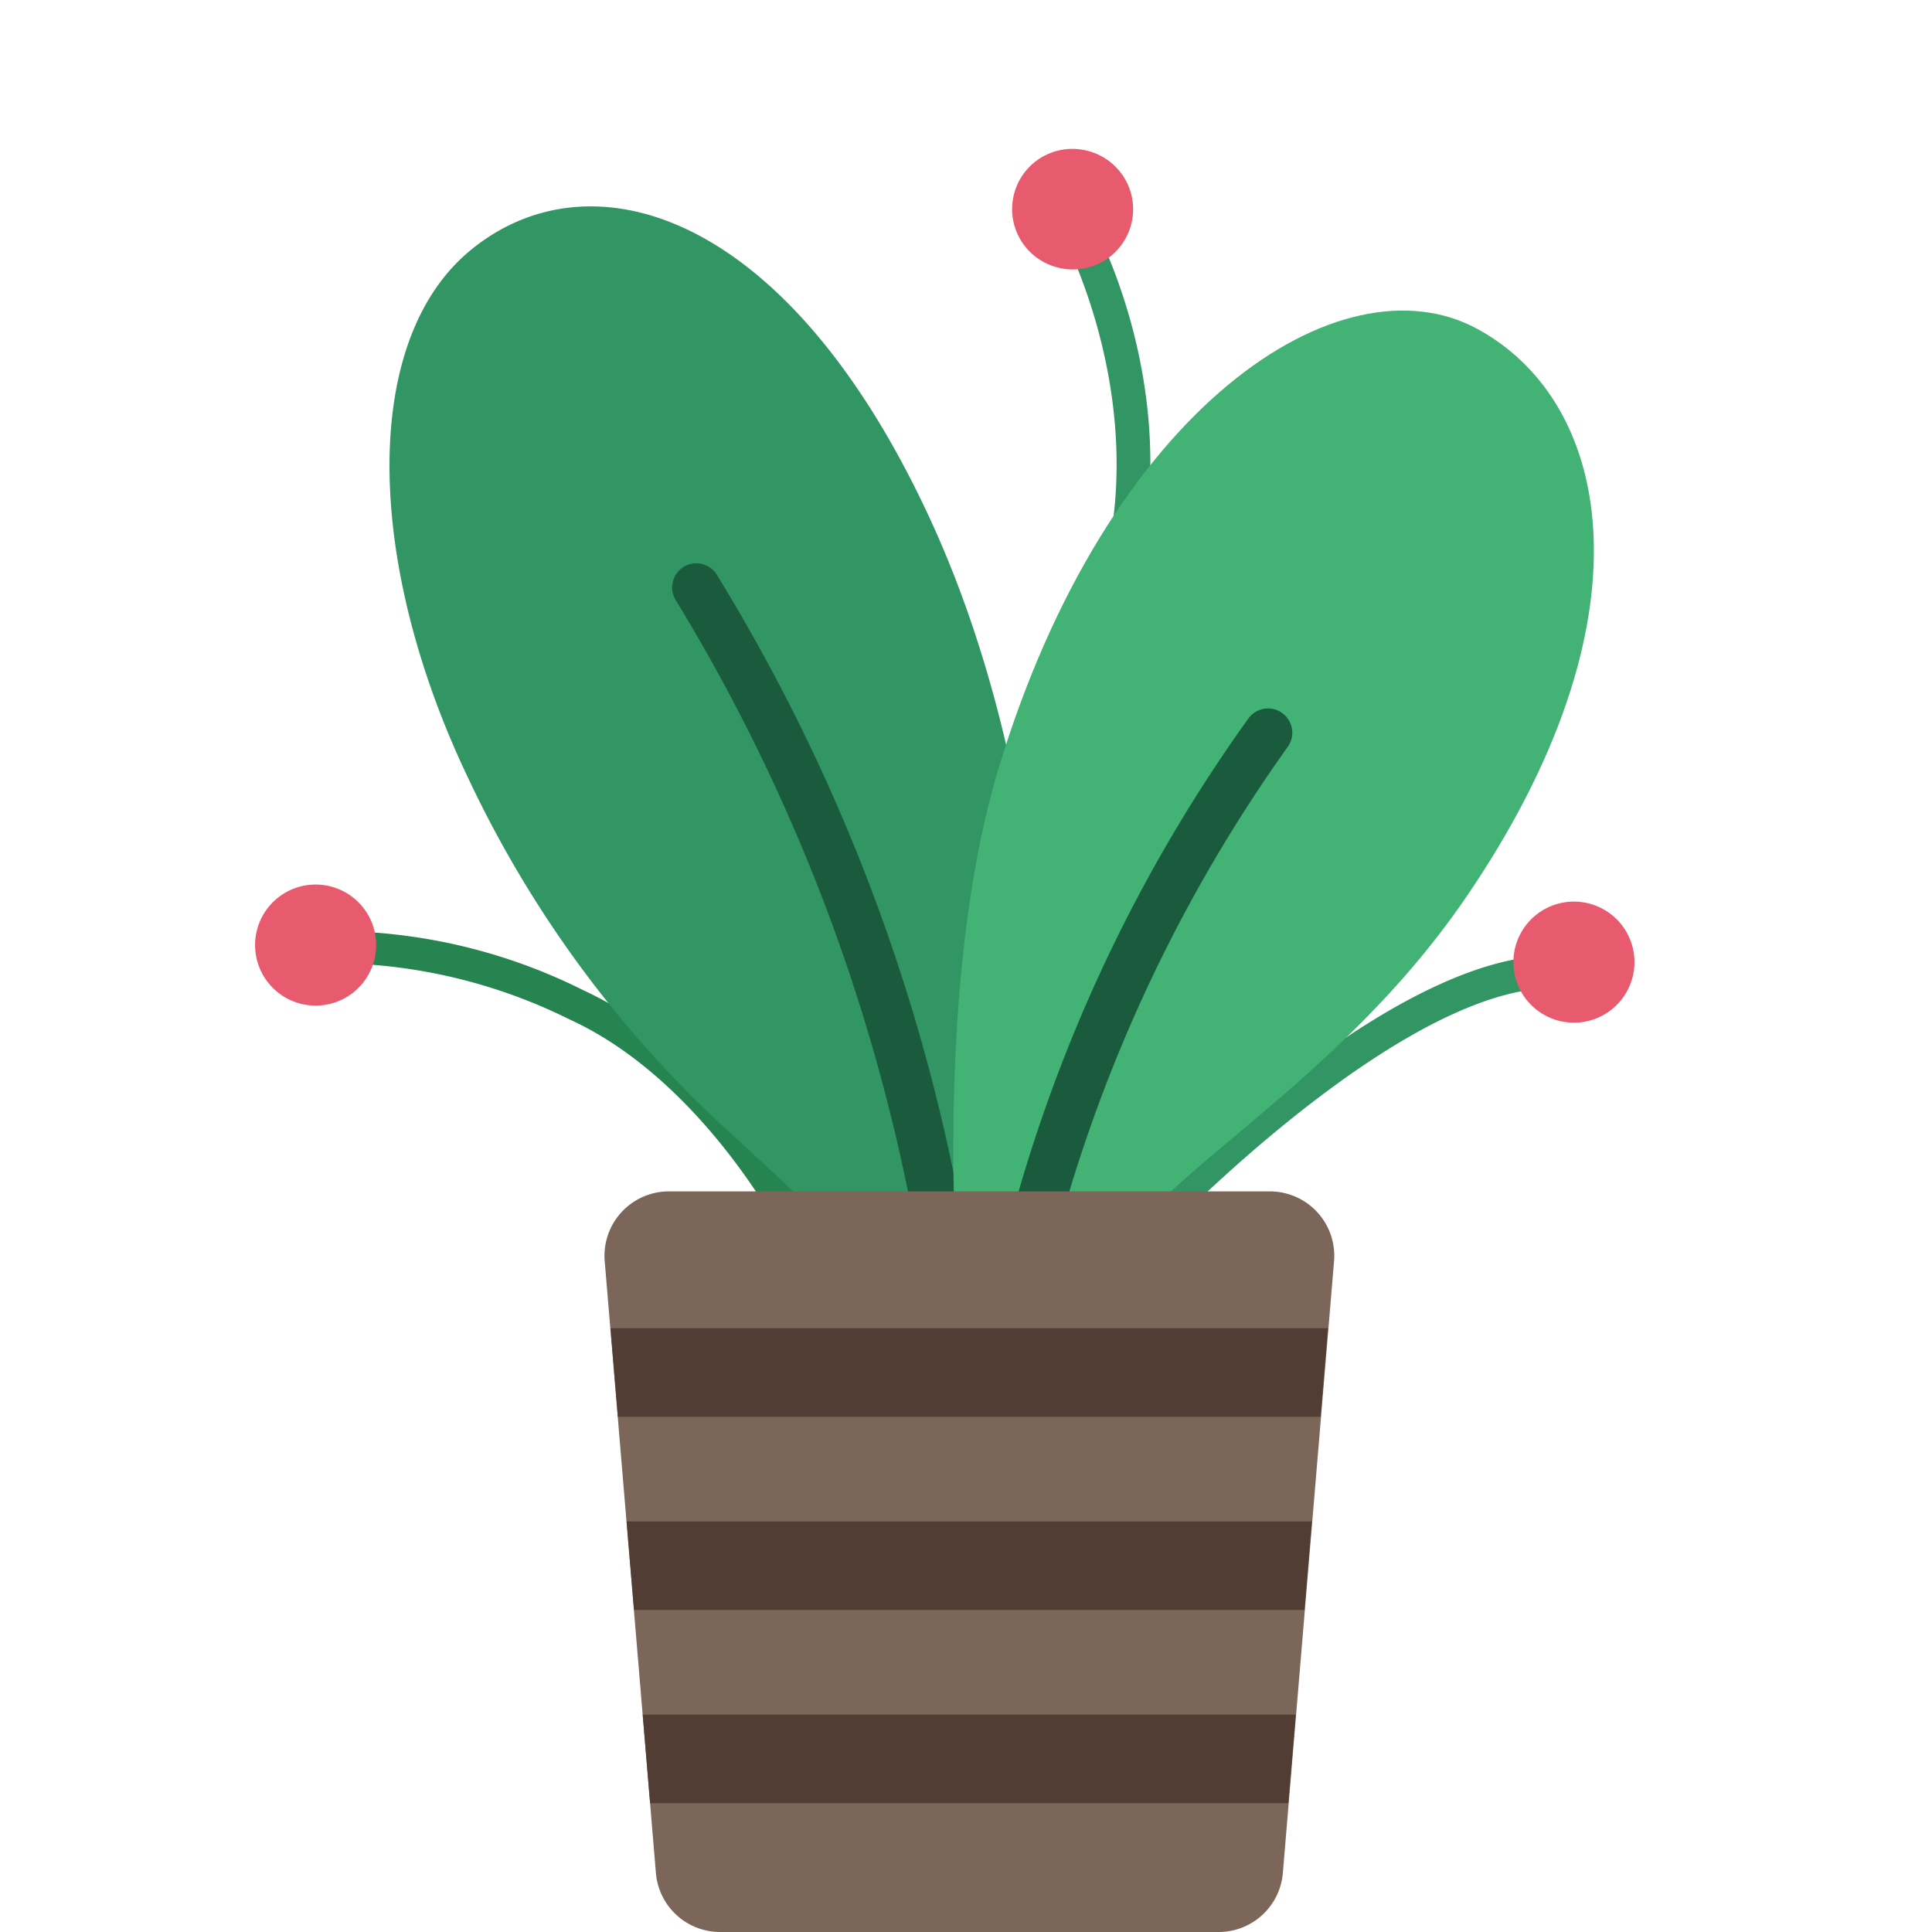 <?xml version="1.0" standalone="no"?><!DOCTYPE svg PUBLIC "-//W3C//DTD SVG 1.1//EN" "http://www.w3.org/Graphics/SVG/1.1/DTD/svg11.dtd"><svg class="icon" width="200px" height="200.00px" viewBox="0 0 1024 1024" version="1.1" xmlns="http://www.w3.org/2000/svg"><path d="M419.84 655.189a8.533 8.533 0 0 1-7.509-4.608s-41.984-79.019-110.421-110.251a285.013 285.013 0 0 0-117.077-29.696 8.192 8.192 0 0 1-8.875-8.192 8.533 8.533 0 0 1 8.021-8.875 295.082 295.082 0 0 1 125.099 31.232c73.899 34.133 116.736 114.517 118.443 117.931a8.533 8.533 0 0 1-3.584 11.435 8.704 8.704 0 0 1-4.096 1.024z" fill="#258450" /><path d="M581.803 345.77a8.363 8.363 0 0 1-3.413 0 8.533 8.533 0 0 1-4.437-11.264C619.691 228.864 563.2 125.44 563.2 124.416a8.533 8.533 0 0 1 14.848-8.363c2.56 4.437 61.269 111.616 12.117 224.597a8.533 8.533 0 0 1-8.363 5.12zM554.155 663.21s19.627-215.04-62.123-390.144C415.744 109.397 311.467 81.067 249.003 132.949c-57.685 47.957-55.296 164.693-1.536 278.016a598.869 598.869 0 0 0 140.8 190.634c46.933 42.837 69.461 66.219 69.461 66.219z" fill="#329664" /><path d="M498.347 665.599a12.8 12.8 0 0 1-12.629-10.581A976.383 976.383 0 0 0 358.4 318.464a12.8 12.8 0 0 1 21.333-14.165 985.94 985.94 0 0 1 131.072 345.6 12.8 12.8 0 0 1-10.411 14.848z" fill="#1A5B3E" /><path d="M614.4 652.799a8.533 8.533 0 0 1-6.144-14.507c4.608-4.779 113.835-117.419 198.997-130.56a8.533 8.533 0 1 1 2.56 17.067c-79.36 12.288-187.733 124.416-189.269 125.44a8.533 8.533 0 0 1-6.144 2.56z" fill="#329664" /><path d="M507.563 678.399S494.933 521.215 529.067 407.893c58.027-192.341 181.589-273.066 254.122-233.472s93.525 155.477-6.315 301.397c-73.557 107.52-180.736 154.624-187.733 200.704z" fill="#42B275" /><path d="M548.352 661.333h-3.072a12.8 12.8 0 0 1-9.387-15.531 821.247 821.247 0 0 1 125.952-265.216 12.8 12.8 0 0 1 20.48 15.531 809.3 809.3 0 0 0-121.515 256 12.8 12.8 0 0 1-12.459 9.216z" fill="#1A5B3E" /><path d="M645.632 1023.999H381.781a34.133 34.133 0 0 1-34.133-31.232l-27.136-324.266a34.133 34.133 0 0 1 34.133-37.035h318.293a34.133 34.133 0 0 1 34.133 37.035l-27.136 324.266A34.133 34.133 0 0 1 645.632 1023.999z" fill="#7C6559" /><path d="M344.576 955.732h338.261l3.925-46.933H340.651l3.925 46.933zM336.043 853.332h355.328l3.925-46.933H332.118l3.925 46.933zM327.51 750.932h372.394l3.925-46.933H323.584l3.925 46.933z" fill="#513D33" /><path d="M834.218 509.951m-32.085 0a32.085 32.085 0 1 0 64.171 0 32.085 32.085 0 1 0-64.171 0Z" fill="#E85B6F" /><path d="M568.515 110.864m-9.022 30.613a31.915 31.915 0 1 0 18.043-61.226 31.915 31.915 0 1 0-18.043 61.226Z" fill="#E85B6F" /><path d="M167.287 500.909m-32.048 1.556a32.085 32.085 0 1 0 64.095-3.112 32.085 32.085 0 1 0-64.095 3.112Z" fill="#E85B6F" /></svg>